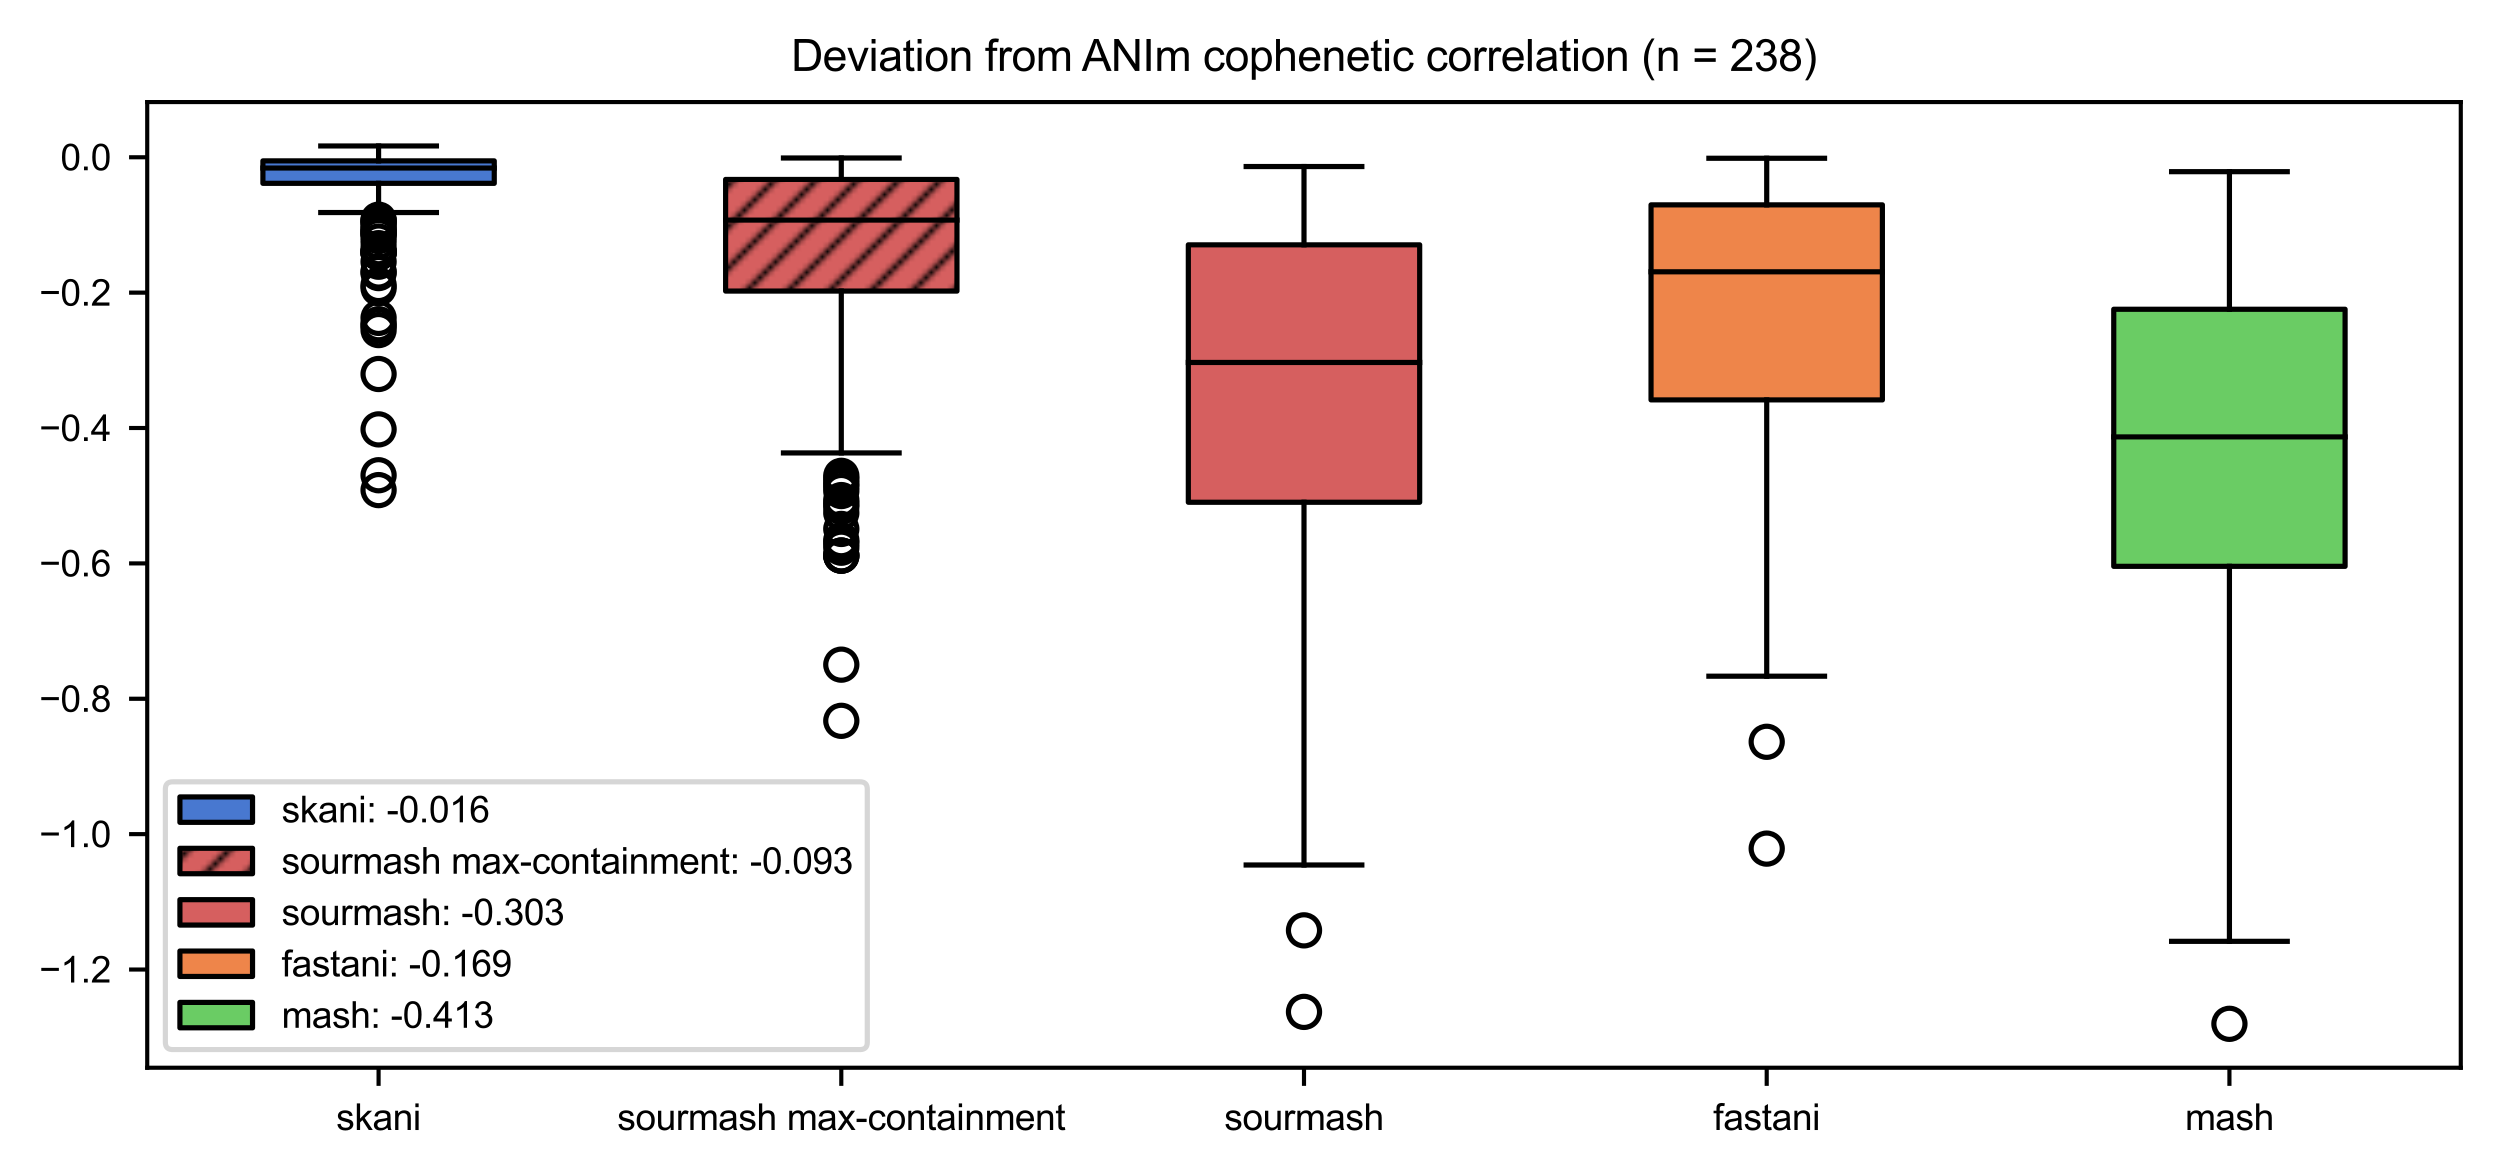 <?xml version="1.0" encoding="utf-8" standalone="no"?>
<!DOCTYPE svg PUBLIC "-//W3C//DTD SVG 1.1//EN"
  "http://www.w3.org/Graphics/SVG/1.1/DTD/svg11.dtd">
<svg xmlns:xlink="http://www.w3.org/1999/xlink" width="481.89pt" height="226.772pt" viewBox="0 0 481.89 226.772" xmlns="http://www.w3.org/2000/svg" version="1.1">
 <defs>
  <style type="text/css">*{stroke-linejoin: round; stroke-linecap: butt}</style>
 </defs>
 <g id="figure_1">
  <g id="patch_1">
   <path d="M 0 226.772 
L 481.89 226.772 
L 481.89 0 
L 0 0 
L 0 226.772 
z
" style="fill: none"/>
  </g>
  <g id="axes_1">
   <g id="patch_2">
    <path d="M 28.378 205.81 
L 474.33 205.81 
L 474.33 19.675 
L 28.378 19.675 
L 28.378 205.81 
z
" style="fill: none"/>
   </g>
   <g id="matplotlib.axis_1">
    <g id="xtick_1">
     <g id="line2d_1">
      <defs>
       <path id="m19709f0f4d" d="M 0 0 
L 0 3.5 
" style="stroke: #000000; stroke-width: 0.8"/>
      </defs>
      <g>
       <use xlink:href="#m19709f0f4d" x="72.974" y="205.81" style="stroke: #000000; stroke-width: 0.8"/>
      </g>
     </g>
     <g id="text_1">
      <!-- skani -->
      <g transform="translate(64.803 217.82) scale(0.07 -0.07)">
       <defs>
        <path id="ArialMT-73" d="M 197 991 
L 753 1078 
Q 800 744 1014 566 
Q 1228 388 1613 388 
Q 2000 388 2187 545 
Q 2375 703 2375 916 
Q 2375 1106 2209 1216 
Q 2094 1291 1634 1406 
Q 1016 1563 777 1677 
Q 538 1791 414 1992 
Q 291 2194 291 2438 
Q 291 2659 392 2848 
Q 494 3038 669 3163 
Q 800 3259 1026 3326 
Q 1253 3394 1513 3394 
Q 1903 3394 2198 3281 
Q 2494 3169 2634 2976 
Q 2775 2784 2828 2463 
L 2278 2388 
Q 2241 2644 2061 2787 
Q 1881 2931 1553 2931 
Q 1166 2931 1000 2803 
Q 834 2675 834 2503 
Q 834 2394 903 2306 
Q 972 2216 1119 2156 
Q 1203 2125 1616 2013 
Q 2213 1853 2448 1751 
Q 2684 1650 2818 1456 
Q 2953 1263 2953 975 
Q 2953 694 2789 445 
Q 2625 197 2315 61 
Q 2006 -75 1616 -75 
Q 969 -75 630 194 
Q 291 463 197 991 
z
" transform="scale(0.016)"/>
        <path id="ArialMT-6b" d="M 425 0 
L 425 4581 
L 988 4581 
L 988 1969 
L 2319 3319 
L 3047 3319 
L 1778 2088 
L 3175 0 
L 2481 0 
L 1384 1697 
L 988 1316 
L 988 0 
L 425 0 
z
" transform="scale(0.016)"/>
        <path id="ArialMT-61" d="M 2588 409 
Q 2275 144 1986 34 
Q 1697 -75 1366 -75 
Q 819 -75 525 192 
Q 231 459 231 875 
Q 231 1119 342 1320 
Q 453 1522 633 1644 
Q 813 1766 1038 1828 
Q 1203 1872 1538 1913 
Q 2219 1994 2541 2106 
Q 2544 2222 2544 2253 
Q 2544 2597 2384 2738 
Q 2169 2928 1744 2928 
Q 1347 2928 1158 2789 
Q 969 2650 878 2297 
L 328 2372 
Q 403 2725 575 2942 
Q 747 3159 1072 3276 
Q 1397 3394 1825 3394 
Q 2250 3394 2515 3294 
Q 2781 3194 2906 3042 
Q 3031 2891 3081 2659 
Q 3109 2516 3109 2141 
L 3109 1391 
Q 3109 606 3145 398 
Q 3181 191 3288 0 
L 2700 0 
Q 2613 175 2588 409 
z
M 2541 1666 
Q 2234 1541 1622 1453 
Q 1275 1403 1131 1340 
Q 988 1278 909 1158 
Q 831 1038 831 891 
Q 831 666 1001 516 
Q 1172 366 1500 366 
Q 1825 366 2078 508 
Q 2331 650 2450 897 
Q 2541 1088 2541 1459 
L 2541 1666 
z
" transform="scale(0.016)"/>
        <path id="ArialMT-6e" d="M 422 0 
L 422 3319 
L 928 3319 
L 928 2847 
Q 1294 3394 1984 3394 
Q 2284 3394 2536 3286 
Q 2788 3178 2913 3003 
Q 3038 2828 3088 2588 
Q 3119 2431 3119 2041 
L 3119 0 
L 2556 0 
L 2556 2019 
Q 2556 2363 2490 2533 
Q 2425 2703 2258 2804 
Q 2091 2906 1866 2906 
Q 1506 2906 1245 2678 
Q 984 2450 984 1813 
L 984 0 
L 422 0 
z
" transform="scale(0.016)"/>
        <path id="ArialMT-69" d="M 425 3934 
L 425 4581 
L 988 4581 
L 988 3934 
L 425 3934 
z
M 425 0 
L 425 3319 
L 988 3319 
L 988 0 
L 425 0 
z
" transform="scale(0.016)"/>
       </defs>
       <use xlink:href="#ArialMT-73"/>
       <use xlink:href="#ArialMT-6b" x="50"/>
       <use xlink:href="#ArialMT-61" x="100"/>
       <use xlink:href="#ArialMT-6e" x="155.615"/>
       <use xlink:href="#ArialMT-69" x="211.23"/>
      </g>
     </g>
    </g>
    <g id="xtick_2">
     <g id="line2d_2">
      <g>
       <use xlink:href="#m19709f0f4d" x="162.164" y="205.81" style="stroke: #000000; stroke-width: 0.8"/>
      </g>
     </g>
     <g id="text_2">
      <!-- sourmash max-containment -->
      <g transform="translate(118.983 217.82) scale(0.07 -0.07)">
       <defs>
        <path id="ArialMT-6f" d="M 213 1659 
Q 213 2581 725 3025 
Q 1153 3394 1769 3394 
Q 2453 3394 2887 2945 
Q 3322 2497 3322 1706 
Q 3322 1066 3130 698 
Q 2938 331 2570 128 
Q 2203 -75 1769 -75 
Q 1072 -75 642 372 
Q 213 819 213 1659 
z
M 791 1659 
Q 791 1022 1069 705 
Q 1347 388 1769 388 
Q 2188 388 2466 706 
Q 2744 1025 2744 1678 
Q 2744 2294 2464 2611 
Q 2184 2928 1769 2928 
Q 1347 2928 1069 2612 
Q 791 2297 791 1659 
z
" transform="scale(0.016)"/>
        <path id="ArialMT-75" d="M 2597 0 
L 2597 488 
Q 2209 -75 1544 -75 
Q 1250 -75 995 37 
Q 741 150 617 320 
Q 494 491 444 738 
Q 409 903 409 1263 
L 409 3319 
L 972 3319 
L 972 1478 
Q 972 1038 1006 884 
Q 1059 663 1231 536 
Q 1403 409 1656 409 
Q 1909 409 2131 539 
Q 2353 669 2445 892 
Q 2538 1116 2538 1541 
L 2538 3319 
L 3100 3319 
L 3100 0 
L 2597 0 
z
" transform="scale(0.016)"/>
        <path id="ArialMT-72" d="M 416 0 
L 416 3319 
L 922 3319 
L 922 2816 
Q 1116 3169 1280 3281 
Q 1444 3394 1641 3394 
Q 1925 3394 2219 3213 
L 2025 2691 
Q 1819 2813 1613 2813 
Q 1428 2813 1281 2702 
Q 1134 2591 1072 2394 
Q 978 2094 978 1738 
L 978 0 
L 416 0 
z
" transform="scale(0.016)"/>
        <path id="ArialMT-6d" d="M 422 0 
L 422 3319 
L 925 3319 
L 925 2853 
Q 1081 3097 1340 3245 
Q 1600 3394 1931 3394 
Q 2300 3394 2536 3241 
Q 2772 3088 2869 2813 
Q 3263 3394 3894 3394 
Q 4388 3394 4653 3120 
Q 4919 2847 4919 2278 
L 4919 0 
L 4359 0 
L 4359 2091 
Q 4359 2428 4304 2576 
Q 4250 2725 4106 2815 
Q 3963 2906 3769 2906 
Q 3419 2906 3187 2673 
Q 2956 2441 2956 1928 
L 2956 0 
L 2394 0 
L 2394 2156 
Q 2394 2531 2256 2718 
Q 2119 2906 1806 2906 
Q 1569 2906 1367 2781 
Q 1166 2656 1075 2415 
Q 984 2175 984 1722 
L 984 0 
L 422 0 
z
" transform="scale(0.016)"/>
        <path id="ArialMT-68" d="M 422 0 
L 422 4581 
L 984 4581 
L 984 2938 
Q 1378 3394 1978 3394 
Q 2347 3394 2619 3248 
Q 2891 3103 3008 2847 
Q 3125 2591 3125 2103 
L 3125 0 
L 2563 0 
L 2563 2103 
Q 2563 2525 2380 2717 
Q 2197 2909 1863 2909 
Q 1613 2909 1392 2779 
Q 1172 2650 1078 2428 
Q 984 2206 984 1816 
L 984 0 
L 422 0 
z
" transform="scale(0.016)"/>
        <path id="ArialMT-20" transform="scale(0.016)"/>
        <path id="ArialMT-78" d="M 47 0 
L 1259 1725 
L 138 3319 
L 841 3319 
L 1350 2541 
Q 1494 2319 1581 2169 
Q 1719 2375 1834 2534 
L 2394 3319 
L 3066 3319 
L 1919 1756 
L 3153 0 
L 2463 0 
L 1781 1031 
L 1600 1309 
L 728 0 
L 47 0 
z
" transform="scale(0.016)"/>
        <path id="ArialMT-2d" d="M 203 1375 
L 203 1941 
L 1931 1941 
L 1931 1375 
L 203 1375 
z
" transform="scale(0.016)"/>
        <path id="ArialMT-63" d="M 2588 1216 
L 3141 1144 
Q 3050 572 2676 248 
Q 2303 -75 1759 -75 
Q 1078 -75 664 370 
Q 250 816 250 1647 
Q 250 2184 428 2587 
Q 606 2991 970 3192 
Q 1334 3394 1763 3394 
Q 2303 3394 2647 3120 
Q 2991 2847 3088 2344 
L 2541 2259 
Q 2463 2594 2264 2762 
Q 2066 2931 1784 2931 
Q 1359 2931 1093 2626 
Q 828 2322 828 1663 
Q 828 994 1084 691 
Q 1341 388 1753 388 
Q 2084 388 2306 591 
Q 2528 794 2588 1216 
z
" transform="scale(0.016)"/>
        <path id="ArialMT-74" d="M 1650 503 
L 1731 6 
Q 1494 -44 1306 -44 
Q 1000 -44 831 53 
Q 663 150 594 308 
Q 525 466 525 972 
L 525 2881 
L 113 2881 
L 113 3319 
L 525 3319 
L 525 4141 
L 1084 4478 
L 1084 3319 
L 1650 3319 
L 1650 2881 
L 1084 2881 
L 1084 941 
Q 1084 700 1114 631 
Q 1144 563 1211 522 
Q 1278 481 1403 481 
Q 1497 481 1650 503 
z
" transform="scale(0.016)"/>
        <path id="ArialMT-65" d="M 2694 1069 
L 3275 997 
Q 3138 488 2766 206 
Q 2394 -75 1816 -75 
Q 1088 -75 661 373 
Q 234 822 234 1631 
Q 234 2469 665 2931 
Q 1097 3394 1784 3394 
Q 2450 3394 2872 2941 
Q 3294 2488 3294 1666 
Q 3294 1616 3291 1516 
L 816 1516 
Q 847 969 1125 678 
Q 1403 388 1819 388 
Q 2128 388 2347 550 
Q 2566 713 2694 1069 
z
M 847 1978 
L 2700 1978 
Q 2663 2397 2488 2606 
Q 2219 2931 1791 2931 
Q 1403 2931 1139 2672 
Q 875 2413 847 1978 
z
" transform="scale(0.016)"/>
       </defs>
       <use xlink:href="#ArialMT-73"/>
       <use xlink:href="#ArialMT-6f" x="50"/>
       <use xlink:href="#ArialMT-75" x="105.615"/>
       <use xlink:href="#ArialMT-72" x="161.23"/>
       <use xlink:href="#ArialMT-6d" x="194.531"/>
       <use xlink:href="#ArialMT-61" x="277.832"/>
       <use xlink:href="#ArialMT-73" x="333.447"/>
       <use xlink:href="#ArialMT-68" x="383.447"/>
       <use xlink:href="#ArialMT-20" x="439.062"/>
       <use xlink:href="#ArialMT-6d" x="466.846"/>
       <use xlink:href="#ArialMT-61" x="550.146"/>
       <use xlink:href="#ArialMT-78" x="605.762"/>
       <use xlink:href="#ArialMT-2d" x="655.762"/>
       <use xlink:href="#ArialMT-63" x="689.062"/>
       <use xlink:href="#ArialMT-6f" x="739.062"/>
       <use xlink:href="#ArialMT-6e" x="794.678"/>
       <use xlink:href="#ArialMT-74" x="850.293"/>
       <use xlink:href="#ArialMT-61" x="878.076"/>
       <use xlink:href="#ArialMT-69" x="933.691"/>
       <use xlink:href="#ArialMT-6e" x="955.908"/>
       <use xlink:href="#ArialMT-6d" x="1011.523"/>
       <use xlink:href="#ArialMT-65" x="1094.824"/>
       <use xlink:href="#ArialMT-6e" x="1150.439"/>
       <use xlink:href="#ArialMT-74" x="1206.055"/>
      </g>
     </g>
    </g>
    <g id="xtick_3">
     <g id="line2d_3">
      <g>
       <use xlink:href="#m19709f0f4d" x="251.354" y="205.81" style="stroke: #000000; stroke-width: 0.8"/>
      </g>
     </g>
     <g id="text_3">
      <!-- sourmash -->
      <g transform="translate(235.988 217.82) scale(0.07 -0.07)">
       <use xlink:href="#ArialMT-73"/>
       <use xlink:href="#ArialMT-6f" x="50"/>
       <use xlink:href="#ArialMT-75" x="105.615"/>
       <use xlink:href="#ArialMT-72" x="161.23"/>
       <use xlink:href="#ArialMT-6d" x="194.531"/>
       <use xlink:href="#ArialMT-61" x="277.832"/>
       <use xlink:href="#ArialMT-73" x="333.447"/>
       <use xlink:href="#ArialMT-68" x="383.447"/>
      </g>
     </g>
    </g>
    <g id="xtick_4">
     <g id="line2d_4">
      <g>
       <use xlink:href="#m19709f0f4d" x="340.544" y="205.81" style="stroke: #000000; stroke-width: 0.8"/>
      </g>
     </g>
     <g id="text_4">
      <!-- fastani -->
      <g transform="translate(330.233 217.82) scale(0.07 -0.07)">
       <defs>
        <path id="ArialMT-66" d="M 556 0 
L 556 2881 
L 59 2881 
L 59 3319 
L 556 3319 
L 556 3672 
Q 556 4006 616 4169 
Q 697 4388 901 4523 
Q 1106 4659 1475 4659 
Q 1713 4659 2000 4603 
L 1916 4113 
Q 1741 4144 1584 4144 
Q 1328 4144 1222 4034 
Q 1116 3925 1116 3625 
L 1116 3319 
L 1763 3319 
L 1763 2881 
L 1116 2881 
L 1116 0 
L 556 0 
z
" transform="scale(0.016)"/>
       </defs>
       <use xlink:href="#ArialMT-66"/>
       <use xlink:href="#ArialMT-61" x="27.783"/>
       <use xlink:href="#ArialMT-73" x="83.398"/>
       <use xlink:href="#ArialMT-74" x="133.398"/>
       <use xlink:href="#ArialMT-61" x="161.182"/>
       <use xlink:href="#ArialMT-6e" x="216.797"/>
       <use xlink:href="#ArialMT-69" x="272.412"/>
      </g>
     </g>
    </g>
    <g id="xtick_5">
     <g id="line2d_5">
      <g>
       <use xlink:href="#m19709f0f4d" x="429.735" y="205.81" style="stroke: #000000; stroke-width: 0.8"/>
      </g>
     </g>
     <g id="text_5">
      <!-- mash -->
      <g transform="translate(421.177 217.82) scale(0.07 -0.07)">
       <use xlink:href="#ArialMT-6d"/>
       <use xlink:href="#ArialMT-61" x="83.301"/>
       <use xlink:href="#ArialMT-73" x="138.916"/>
       <use xlink:href="#ArialMT-68" x="188.916"/>
      </g>
     </g>
    </g>
   </g>
   <g id="matplotlib.axis_2">
    <g id="ytick_1">
     <g id="line2d_6">
      <defs>
       <path id="m951482f6c0" d="M 0 0 
L -3.5 0 
" style="stroke: #000000; stroke-width: 0.8"/>
      </defs>
      <g>
       <use xlink:href="#m951482f6c0" x="28.378" y="186.88" style="stroke: #000000; stroke-width: 0.8"/>
      </g>
     </g>
     <g id="text_6">
      <!-- −1.2 -->
      <g transform="translate(7.56 189.385) scale(0.07 -0.07)">
       <defs>
        <path id="ArialMT-2212" d="M 3381 1997 
L 356 1997 
L 356 2522 
L 3381 2522 
L 3381 1997 
z
" transform="scale(0.016)"/>
        <path id="ArialMT-31" d="M 2384 0 
L 1822 0 
L 1822 3584 
Q 1619 3391 1289 3197 
Q 959 3003 697 2906 
L 697 3450 
Q 1169 3672 1522 3987 
Q 1875 4303 2022 4600 
L 2384 4600 
L 2384 0 
z
" transform="scale(0.016)"/>
        <path id="ArialMT-2e" d="M 581 0 
L 581 641 
L 1222 641 
L 1222 0 
L 581 0 
z
" transform="scale(0.016)"/>
        <path id="ArialMT-32" d="M 3222 541 
L 3222 0 
L 194 0 
Q 188 203 259 391 
Q 375 700 629 1000 
Q 884 1300 1366 1694 
Q 2113 2306 2375 2664 
Q 2638 3022 2638 3341 
Q 2638 3675 2398 3904 
Q 2159 4134 1775 4134 
Q 1369 4134 1125 3890 
Q 881 3647 878 3216 
L 300 3275 
Q 359 3922 746 4261 
Q 1134 4600 1788 4600 
Q 2447 4600 2831 4234 
Q 3216 3869 3216 3328 
Q 3216 3053 3103 2787 
Q 2991 2522 2730 2228 
Q 2469 1934 1863 1422 
Q 1356 997 1212 845 
Q 1069 694 975 541 
L 3222 541 
z
" transform="scale(0.016)"/>
       </defs>
       <use xlink:href="#ArialMT-2212"/>
       <use xlink:href="#ArialMT-31" x="58.398"/>
       <use xlink:href="#ArialMT-2e" x="114.014"/>
       <use xlink:href="#ArialMT-32" x="141.797"/>
      </g>
     </g>
    </g>
    <g id="ytick_2">
     <g id="line2d_7">
      <g>
       <use xlink:href="#m951482f6c0" x="28.378" y="160.785" style="stroke: #000000; stroke-width: 0.8"/>
      </g>
     </g>
     <g id="text_7">
      <!-- −1.0 -->
      <g transform="translate(7.56 163.29) scale(0.07 -0.07)">
       <defs>
        <path id="ArialMT-30" d="M 266 2259 
Q 266 3072 433 3567 
Q 600 4063 929 4331 
Q 1259 4600 1759 4600 
Q 2128 4600 2406 4451 
Q 2684 4303 2865 4023 
Q 3047 3744 3150 3342 
Q 3253 2941 3253 2259 
Q 3253 1453 3087 958 
Q 2922 463 2592 192 
Q 2263 -78 1759 -78 
Q 1097 -78 719 397 
Q 266 969 266 2259 
z
M 844 2259 
Q 844 1131 1108 757 
Q 1372 384 1759 384 
Q 2147 384 2411 759 
Q 2675 1134 2675 2259 
Q 2675 3391 2411 3762 
Q 2147 4134 1753 4134 
Q 1366 4134 1134 3806 
Q 844 3388 844 2259 
z
" transform="scale(0.016)"/>
       </defs>
       <use xlink:href="#ArialMT-2212"/>
       <use xlink:href="#ArialMT-31" x="58.398"/>
       <use xlink:href="#ArialMT-2e" x="114.014"/>
       <use xlink:href="#ArialMT-30" x="141.797"/>
      </g>
     </g>
    </g>
    <g id="ytick_3">
     <g id="line2d_8">
      <g>
       <use xlink:href="#m951482f6c0" x="28.378" y="134.691" style="stroke: #000000; stroke-width: 0.8"/>
      </g>
     </g>
     <g id="text_8">
      <!-- −0.8 -->
      <g transform="translate(7.56 137.196) scale(0.07 -0.07)">
       <defs>
        <path id="ArialMT-38" d="M 1131 2484 
Q 781 2613 612 2850 
Q 444 3088 444 3419 
Q 444 3919 803 4259 
Q 1163 4600 1759 4600 
Q 2359 4600 2725 4251 
Q 3091 3903 3091 3403 
Q 3091 3084 2923 2848 
Q 2756 2613 2416 2484 
Q 2838 2347 3058 2040 
Q 3278 1734 3278 1309 
Q 3278 722 2862 322 
Q 2447 -78 1769 -78 
Q 1091 -78 675 323 
Q 259 725 259 1325 
Q 259 1772 486 2073 
Q 713 2375 1131 2484 
z
M 1019 3438 
Q 1019 3113 1228 2906 
Q 1438 2700 1772 2700 
Q 2097 2700 2305 2904 
Q 2513 3109 2513 3406 
Q 2513 3716 2298 3927 
Q 2084 4138 1766 4138 
Q 1444 4138 1231 3931 
Q 1019 3725 1019 3438 
z
M 838 1322 
Q 838 1081 952 856 
Q 1066 631 1291 507 
Q 1516 384 1775 384 
Q 2178 384 2440 643 
Q 2703 903 2703 1303 
Q 2703 1709 2433 1975 
Q 2163 2241 1756 2241 
Q 1359 2241 1098 1978 
Q 838 1716 838 1322 
z
" transform="scale(0.016)"/>
       </defs>
       <use xlink:href="#ArialMT-2212"/>
       <use xlink:href="#ArialMT-30" x="58.398"/>
       <use xlink:href="#ArialMT-2e" x="114.014"/>
       <use xlink:href="#ArialMT-38" x="141.797"/>
      </g>
     </g>
    </g>
    <g id="ytick_4">
     <g id="line2d_9">
      <g>
       <use xlink:href="#m951482f6c0" x="28.378" y="108.597" style="stroke: #000000; stroke-width: 0.8"/>
      </g>
     </g>
     <g id="text_9">
      <!-- −0.6 -->
      <g transform="translate(7.56 111.102) scale(0.07 -0.07)">
       <defs>
        <path id="ArialMT-36" d="M 3184 3459 
L 2625 3416 
Q 2550 3747 2413 3897 
Q 2184 4138 1850 4138 
Q 1581 4138 1378 3988 
Q 1113 3794 959 3422 
Q 806 3050 800 2363 
Q 1003 2672 1297 2822 
Q 1591 2972 1913 2972 
Q 2475 2972 2870 2558 
Q 3266 2144 3266 1488 
Q 3266 1056 3080 686 
Q 2894 316 2569 119 
Q 2244 -78 1831 -78 
Q 1128 -78 684 439 
Q 241 956 241 2144 
Q 241 3472 731 4075 
Q 1159 4600 1884 4600 
Q 2425 4600 2770 4297 
Q 3116 3994 3184 3459 
z
M 888 1484 
Q 888 1194 1011 928 
Q 1134 663 1356 523 
Q 1578 384 1822 384 
Q 2178 384 2434 671 
Q 2691 959 2691 1453 
Q 2691 1928 2437 2201 
Q 2184 2475 1800 2475 
Q 1419 2475 1153 2201 
Q 888 1928 888 1484 
z
" transform="scale(0.016)"/>
       </defs>
       <use xlink:href="#ArialMT-2212"/>
       <use xlink:href="#ArialMT-30" x="58.398"/>
       <use xlink:href="#ArialMT-2e" x="114.014"/>
       <use xlink:href="#ArialMT-36" x="141.797"/>
      </g>
     </g>
    </g>
    <g id="ytick_5">
     <g id="line2d_10">
      <g>
       <use xlink:href="#m951482f6c0" x="28.378" y="82.502" style="stroke: #000000; stroke-width: 0.8"/>
      </g>
     </g>
     <g id="text_10">
      <!-- −0.4 -->
      <g transform="translate(7.56 85.008) scale(0.07 -0.07)">
       <defs>
        <path id="ArialMT-34" d="M 2069 0 
L 2069 1097 
L 81 1097 
L 81 1613 
L 2172 4581 
L 2631 4581 
L 2631 1613 
L 3250 1613 
L 3250 1097 
L 2631 1097 
L 2631 0 
L 2069 0 
z
M 2069 1613 
L 2069 3678 
L 634 1613 
L 2069 1613 
z
" transform="scale(0.016)"/>
       </defs>
       <use xlink:href="#ArialMT-2212"/>
       <use xlink:href="#ArialMT-30" x="58.398"/>
       <use xlink:href="#ArialMT-2e" x="114.014"/>
       <use xlink:href="#ArialMT-34" x="141.797"/>
      </g>
     </g>
    </g>
    <g id="ytick_6">
     <g id="line2d_11">
      <g>
       <use xlink:href="#m951482f6c0" x="28.378" y="56.408" style="stroke: #000000; stroke-width: 0.8"/>
      </g>
     </g>
     <g id="text_11">
      <!-- −0.2 -->
      <g transform="translate(7.56 58.913) scale(0.07 -0.07)">
       <use xlink:href="#ArialMT-2212"/>
       <use xlink:href="#ArialMT-30" x="58.398"/>
       <use xlink:href="#ArialMT-2e" x="114.014"/>
       <use xlink:href="#ArialMT-32" x="141.797"/>
      </g>
     </g>
    </g>
    <g id="ytick_7">
     <g id="line2d_12">
      <g>
       <use xlink:href="#m951482f6c0" x="28.378" y="30.314" style="stroke: #000000; stroke-width: 0.8"/>
      </g>
     </g>
     <g id="text_12">
      <!-- 0.0 -->
      <g transform="translate(11.648 32.819) scale(0.07 -0.07)">
       <use xlink:href="#ArialMT-30"/>
       <use xlink:href="#ArialMT-2e" x="55.615"/>
       <use xlink:href="#ArialMT-30" x="83.398"/>
      </g>
     </g>
    </g>
   </g>
   <g id="patch_3">
    <path d="M 50.676 35.338 
L 95.271 35.338 
L 95.271 31.012 
L 50.676 31.012 
L 50.676 35.338 
z
" clip-path="url(#p6aefafd88d)" style="fill: #4878d0; stroke: #000000; stroke-linejoin: miter"/>
   </g>
   <g id="line2d_13">
    <path d="M 72.974 35.338 
L 72.974 40.962 
" clip-path="url(#p6aefafd88d)" style="fill: none; stroke: #000000; stroke-linecap: square"/>
   </g>
   <g id="line2d_14">
    <path d="M 72.974 31.012 
L 72.974 28.136 
" clip-path="url(#p6aefafd88d)" style="fill: none; stroke: #000000; stroke-linecap: square"/>
   </g>
   <g id="line2d_15">
    <path d="M 61.825 40.962 
L 84.122 40.962 
" clip-path="url(#p6aefafd88d)" style="fill: none; stroke: #000000; stroke-linecap: square"/>
   </g>
   <g id="line2d_16">
    <path d="M 61.825 28.136 
L 84.122 28.136 
" clip-path="url(#p6aefafd88d)" style="fill: none; stroke: #000000; stroke-linecap: square"/>
   </g>
   <g id="line2d_17">
    <defs>
     <path id="m2cd6946c9d" d="M 0 3 
C 0.796 3 1.559 2.684 2.121 2.121 
C 2.684 1.559 3 0.796 3 0 
C 3 -0.796 2.684 -1.559 2.121 -2.121 
C 1.559 -2.684 0.796 -3 0 -3 
C -0.796 -3 -1.559 -2.684 -2.121 -2.121 
C -2.684 -1.559 -3 -0.796 -3 0 
C -3 0.796 -2.684 1.559 -2.121 2.121 
C -1.559 2.684 -0.796 3 0 3 
z
" style="stroke: #000000"/>
    </defs>
    <g clip-path="url(#p6aefafd88d)">
     <use xlink:href="#m2cd6946c9d" x="72.974" y="42.344" style="fill-opacity: 0; stroke: #000000"/>
     <use xlink:href="#m2cd6946c9d" x="72.974" y="45.519" style="fill-opacity: 0; stroke: #000000"/>
     <use xlink:href="#m2cd6946c9d" x="72.974" y="48.623" style="fill-opacity: 0; stroke: #000000"/>
     <use xlink:href="#m2cd6946c9d" x="72.974" y="94.471" style="fill-opacity: 0; stroke: #000000"/>
     <use xlink:href="#m2cd6946c9d" x="72.974" y="44.943" style="fill-opacity: 0; stroke: #000000"/>
     <use xlink:href="#m2cd6946c9d" x="72.974" y="62.723" style="fill-opacity: 0; stroke: #000000"/>
     <use xlink:href="#m2cd6946c9d" x="72.974" y="72.091" style="fill-opacity: 0; stroke: #000000"/>
     <use xlink:href="#m2cd6946c9d" x="72.974" y="42.598" style="fill-opacity: 0; stroke: #000000"/>
     <use xlink:href="#m2cd6946c9d" x="72.974" y="46.563" style="fill-opacity: 0; stroke: #000000"/>
     <use xlink:href="#m2cd6946c9d" x="72.974" y="62.49" style="fill-opacity: 0; stroke: #000000"/>
     <use xlink:href="#m2cd6946c9d" x="72.974" y="47.837" style="fill-opacity: 0; stroke: #000000"/>
     <use xlink:href="#m2cd6946c9d" x="72.974" y="63.626" style="fill-opacity: 0; stroke: #000000"/>
     <use xlink:href="#m2cd6946c9d" x="72.974" y="52.639" style="fill-opacity: 0; stroke: #000000"/>
     <use xlink:href="#m2cd6946c9d" x="72.974" y="61.274" style="fill-opacity: 0; stroke: #000000"/>
     <use xlink:href="#m2cd6946c9d" x="72.974" y="43.213" style="fill-opacity: 0; stroke: #000000"/>
     <use xlink:href="#m2cd6946c9d" x="72.974" y="48.584" style="fill-opacity: 0; stroke: #000000"/>
     <use xlink:href="#m2cd6946c9d" x="72.974" y="44.275" style="fill-opacity: 0; stroke: #000000"/>
     <use xlink:href="#m2cd6946c9d" x="72.974" y="42.696" style="fill-opacity: 0; stroke: #000000"/>
     <use xlink:href="#m2cd6946c9d" x="72.974" y="91.605" style="fill-opacity: 0; stroke: #000000"/>
     <use xlink:href="#m2cd6946c9d" x="72.974" y="54.936" style="fill-opacity: 0; stroke: #000000"/>
     <use xlink:href="#m2cd6946c9d" x="72.974" y="82.766" style="fill-opacity: 0; stroke: #000000"/>
     <use xlink:href="#m2cd6946c9d" x="72.974" y="55.549" style="fill-opacity: 0; stroke: #000000"/>
     <use xlink:href="#m2cd6946c9d" x="72.974" y="52.33" style="fill-opacity: 0; stroke: #000000"/>
     <use xlink:href="#m2cd6946c9d" x="72.974" y="45.032" style="fill-opacity: 0; stroke: #000000"/>
     <use xlink:href="#m2cd6946c9d" x="72.974" y="48.742" style="fill-opacity: 0; stroke: #000000"/>
     <use xlink:href="#m2cd6946c9d" x="72.974" y="50.451" style="fill-opacity: 0; stroke: #000000"/>
     <use xlink:href="#m2cd6946c9d" x="72.974" y="43.918" style="fill-opacity: 0; stroke: #000000"/>
     <use xlink:href="#m2cd6946c9d" x="72.974" y="44.688" style="fill-opacity: 0; stroke: #000000"/>
     <use xlink:href="#m2cd6946c9d" x="72.974" y="48.67" style="fill-opacity: 0; stroke: #000000"/>
    </g>
   </g>
   <g id="patch_4">
    <path d="M 139.866 56.107 
L 184.461 56.107 
L 184.461 34.588 
L 139.866 34.588 
L 139.866 56.107 
z
" clip-path="url(#p6aefafd88d)" style="fill: url(#h33618e3a6f); stroke: #000000; stroke-linejoin: miter"/>
   </g>
   <g id="line2d_18">
    <path d="M 162.164 56.107 
L 162.164 87.303 
" clip-path="url(#p6aefafd88d)" style="fill: none; stroke: #000000; stroke-linecap: square"/>
   </g>
   <g id="line2d_19">
    <path d="M 162.164 34.588 
L 162.164 30.459 
" clip-path="url(#p6aefafd88d)" style="fill: none; stroke: #000000; stroke-linecap: square"/>
   </g>
   <g id="line2d_20">
    <path d="M 151.015 87.303 
L 173.313 87.303 
" clip-path="url(#p6aefafd88d)" style="fill: none; stroke: #000000; stroke-linecap: square"/>
   </g>
   <g id="line2d_21">
    <path d="M 151.015 30.459 
L 173.313 30.459 
" clip-path="url(#p6aefafd88d)" style="fill: none; stroke: #000000; stroke-linecap: square"/>
   </g>
   <g id="line2d_22">
    <g clip-path="url(#p6aefafd88d)">
     <use xlink:href="#m2cd6946c9d" x="162.164" y="128.117" style="fill-opacity: 0; stroke: #000000"/>
     <use xlink:href="#m2cd6946c9d" x="162.164" y="97.702" style="fill-opacity: 0; stroke: #000000"/>
     <use xlink:href="#m2cd6946c9d" x="162.164" y="107.106" style="fill-opacity: 0; stroke: #000000"/>
     <use xlink:href="#m2cd6946c9d" x="162.164" y="107.078" style="fill-opacity: 0; stroke: #000000"/>
     <use xlink:href="#m2cd6946c9d" x="162.164" y="98.88" style="fill-opacity: 0; stroke: #000000"/>
     <use xlink:href="#m2cd6946c9d" x="162.164" y="105.576" style="fill-opacity: 0; stroke: #000000"/>
     <use xlink:href="#m2cd6946c9d" x="162.164" y="92.403" style="fill-opacity: 0; stroke: #000000"/>
     <use xlink:href="#m2cd6946c9d" x="162.164" y="96.394" style="fill-opacity: 0; stroke: #000000"/>
     <use xlink:href="#m2cd6946c9d" x="162.164" y="94.652" style="fill-opacity: 0; stroke: #000000"/>
     <use xlink:href="#m2cd6946c9d" x="162.164" y="107.112" style="fill-opacity: 0; stroke: #000000"/>
     <use xlink:href="#m2cd6946c9d" x="162.164" y="138.946" style="fill-opacity: 0; stroke: #000000"/>
     <use xlink:href="#m2cd6946c9d" x="162.164" y="101.958" style="fill-opacity: 0; stroke: #000000"/>
     <use xlink:href="#m2cd6946c9d" x="162.164" y="93.177" style="fill-opacity: 0; stroke: #000000"/>
     <use xlink:href="#m2cd6946c9d" x="162.164" y="91.719" style="fill-opacity: 0; stroke: #000000"/>
     <use xlink:href="#m2cd6946c9d" x="162.164" y="93.772" style="fill-opacity: 0; stroke: #000000"/>
     <use xlink:href="#m2cd6946c9d" x="162.164" y="97.084" style="fill-opacity: 0; stroke: #000000"/>
     <use xlink:href="#m2cd6946c9d" x="162.164" y="104.711" style="fill-opacity: 0; stroke: #000000"/>
     <use xlink:href="#m2cd6946c9d" x="162.164" y="104.121" style="fill-opacity: 0; stroke: #000000"/>
    </g>
   </g>
   <g id="patch_5">
    <path d="M 229.057 96.811 
L 273.652 96.811 
L 273.652 47.193 
L 229.057 47.193 
L 229.057 96.811 
z
" clip-path="url(#p6aefafd88d)" style="fill: #d65f5f; stroke: #000000; stroke-linejoin: miter"/>
   </g>
   <g id="line2d_23">
    <path d="M 251.354 96.811 
L 251.354 166.73 
" clip-path="url(#p6aefafd88d)" style="fill: none; stroke: #000000; stroke-linecap: square"/>
   </g>
   <g id="line2d_24">
    <path d="M 251.354 47.193 
L 251.354 32.102 
" clip-path="url(#p6aefafd88d)" style="fill: none; stroke: #000000; stroke-linecap: square"/>
   </g>
   <g id="line2d_25">
    <path d="M 240.205 166.73 
L 262.503 166.73 
" clip-path="url(#p6aefafd88d)" style="fill: none; stroke: #000000; stroke-linecap: square"/>
   </g>
   <g id="line2d_26">
    <path d="M 240.205 32.102 
L 262.503 32.102 
" clip-path="url(#p6aefafd88d)" style="fill: none; stroke: #000000; stroke-linecap: square"/>
   </g>
   <g id="line2d_27">
    <g clip-path="url(#p6aefafd88d)">
     <use xlink:href="#m2cd6946c9d" x="251.354" y="195.049" style="fill-opacity: 0; stroke: #000000"/>
     <use xlink:href="#m2cd6946c9d" x="251.354" y="179.332" style="fill-opacity: 0; stroke: #000000"/>
    </g>
   </g>
   <g id="patch_6">
    <path d="M 318.247 77.082 
L 362.842 77.082 
L 362.842 39.49 
L 318.247 39.49 
L 318.247 77.082 
z
" clip-path="url(#p6aefafd88d)" style="fill: #ee854a; stroke: #000000; stroke-linejoin: miter"/>
   </g>
   <g id="line2d_28">
    <path d="M 340.544 77.082 
L 340.544 130.338 
" clip-path="url(#p6aefafd88d)" style="fill: none; stroke: #000000; stroke-linecap: square"/>
   </g>
   <g id="line2d_29">
    <path d="M 340.544 39.49 
L 340.544 30.512 
" clip-path="url(#p6aefafd88d)" style="fill: none; stroke: #000000; stroke-linecap: square"/>
   </g>
   <g id="line2d_30">
    <path d="M 329.396 130.338 
L 351.693 130.338 
" clip-path="url(#p6aefafd88d)" style="fill: none; stroke: #000000; stroke-linecap: square"/>
   </g>
   <g id="line2d_31">
    <path d="M 329.396 30.512 
L 351.693 30.512 
" clip-path="url(#p6aefafd88d)" style="fill: none; stroke: #000000; stroke-linecap: square"/>
   </g>
   <g id="line2d_32">
    <g clip-path="url(#p6aefafd88d)">
     <use xlink:href="#m2cd6946c9d" x="340.544" y="142.987" style="fill-opacity: 0; stroke: #000000"/>
     <use xlink:href="#m2cd6946c9d" x="340.544" y="163.577" style="fill-opacity: 0; stroke: #000000"/>
    </g>
   </g>
   <g id="patch_7">
    <path d="M 407.437 109.166 
L 452.032 109.166 
L 452.032 59.612 
L 407.437 59.612 
L 407.437 109.166 
z
" clip-path="url(#p6aefafd88d)" style="fill: #6acc64; stroke: #000000; stroke-linejoin: miter"/>
   </g>
   <g id="line2d_33">
    <path d="M 429.735 109.166 
L 429.735 181.451 
" clip-path="url(#p6aefafd88d)" style="fill: none; stroke: #000000; stroke-linecap: square"/>
   </g>
   <g id="line2d_34">
    <path d="M 429.735 59.612 
L 429.735 33.085 
" clip-path="url(#p6aefafd88d)" style="fill: none; stroke: #000000; stroke-linecap: square"/>
   </g>
   <g id="line2d_35">
    <path d="M 418.586 181.451 
L 440.883 181.451 
" clip-path="url(#p6aefafd88d)" style="fill: none; stroke: #000000; stroke-linecap: square"/>
   </g>
   <g id="line2d_36">
    <path d="M 418.586 33.085 
L 440.883 33.085 
" clip-path="url(#p6aefafd88d)" style="fill: none; stroke: #000000; stroke-linecap: square"/>
   </g>
   <g id="line2d_37">
    <g clip-path="url(#p6aefafd88d)">
     <use xlink:href="#m2cd6946c9d" x="429.735" y="197.349" style="fill-opacity: 0; stroke: #000000"/>
    </g>
   </g>
   <g id="line2d_38">
    <path d="M 50.676 32.389 
L 95.271 32.389 
" clip-path="url(#p6aefafd88d)" style="fill: none; stroke: #000000; stroke-linecap: square"/>
   </g>
   <g id="line2d_39">
    <path d="M 139.866 42.426 
L 184.461 42.426 
" clip-path="url(#p6aefafd88d)" style="fill: none; stroke: #000000; stroke-linecap: square"/>
   </g>
   <g id="line2d_40">
    <path d="M 229.057 69.863 
L 273.652 69.863 
" clip-path="url(#p6aefafd88d)" style="fill: none; stroke: #000000; stroke-linecap: square"/>
   </g>
   <g id="line2d_41">
    <path d="M 318.247 52.393 
L 362.842 52.393 
" clip-path="url(#p6aefafd88d)" style="fill: none; stroke: #000000; stroke-linecap: square"/>
   </g>
   <g id="line2d_42">
    <path d="M 407.437 84.215 
L 452.032 84.215 
" clip-path="url(#p6aefafd88d)" style="fill: none; stroke: #000000; stroke-linecap: square"/>
   </g>
   <g id="patch_8">
    <path d="M 28.378 205.81 
L 28.378 19.675 
" style="fill: none; stroke: #000000; stroke-width: 0.8; stroke-linejoin: miter; stroke-linecap: square"/>
   </g>
   <g id="patch_9">
    <path d="M 474.33 205.81 
L 474.33 19.675 
" style="fill: none; stroke: #000000; stroke-width: 0.8; stroke-linejoin: miter; stroke-linecap: square"/>
   </g>
   <g id="patch_10">
    <path d="M 28.378 205.81 
L 474.33 205.81 
" style="fill: none; stroke: #000000; stroke-width: 0.8; stroke-linejoin: miter; stroke-linecap: square"/>
   </g>
   <g id="patch_11">
    <path d="M 28.378 19.675 
L 474.33 19.675 
" style="fill: none; stroke: #000000; stroke-width: 0.8; stroke-linejoin: miter; stroke-linecap: square"/>
   </g>
   <g id="text_13">
    <!-- Deviation from ANIm cophenetic correlation (n = 238) -->
    <g transform="translate(152.495 13.675) scale(0.084 -0.084)">
     <defs>
      <path id="ArialMT-44" d="M 494 0 
L 494 4581 
L 2072 4581 
Q 2606 4581 2888 4516 
Q 3281 4425 3559 4188 
Q 3922 3881 4101 3404 
Q 4281 2928 4281 2316 
Q 4281 1794 4159 1391 
Q 4038 988 3847 723 
Q 3656 459 3429 307 
Q 3203 156 2883 78 
Q 2563 0 2147 0 
L 494 0 
z
M 1100 541 
L 2078 541 
Q 2531 541 2789 625 
Q 3047 709 3200 863 
Q 3416 1078 3536 1442 
Q 3656 1806 3656 2325 
Q 3656 3044 3420 3430 
Q 3184 3816 2847 3947 
Q 2603 4041 2063 4041 
L 1100 4041 
L 1100 541 
z
" transform="scale(0.016)"/>
      <path id="ArialMT-76" d="M 1344 0 
L 81 3319 
L 675 3319 
L 1388 1331 
Q 1503 1009 1600 663 
Q 1675 925 1809 1294 
L 2547 3319 
L 3125 3319 
L 1869 0 
L 1344 0 
z
" transform="scale(0.016)"/>
      <path id="ArialMT-41" d="M -9 0 
L 1750 4581 
L 2403 4581 
L 4278 0 
L 3588 0 
L 3053 1388 
L 1138 1388 
L 634 0 
L -9 0 
z
M 1313 1881 
L 2866 1881 
L 2388 3150 
Q 2169 3728 2063 4100 
Q 1975 3659 1816 3225 
L 1313 1881 
z
" transform="scale(0.016)"/>
      <path id="ArialMT-4e" d="M 488 0 
L 488 4581 
L 1109 4581 
L 3516 984 
L 3516 4581 
L 4097 4581 
L 4097 0 
L 3475 0 
L 1069 3600 
L 1069 0 
L 488 0 
z
" transform="scale(0.016)"/>
      <path id="ArialMT-49" d="M 597 0 
L 597 4581 
L 1203 4581 
L 1203 0 
L 597 0 
z
" transform="scale(0.016)"/>
      <path id="ArialMT-70" d="M 422 -1272 
L 422 3319 
L 934 3319 
L 934 2888 
Q 1116 3141 1344 3267 
Q 1572 3394 1897 3394 
Q 2322 3394 2647 3175 
Q 2972 2956 3137 2557 
Q 3303 2159 3303 1684 
Q 3303 1175 3120 767 
Q 2938 359 2589 142 
Q 2241 -75 1856 -75 
Q 1575 -75 1351 44 
Q 1128 163 984 344 
L 984 -1272 
L 422 -1272 
z
M 931 1641 
Q 931 1000 1190 694 
Q 1450 388 1819 388 
Q 2194 388 2461 705 
Q 2728 1022 2728 1688 
Q 2728 2322 2467 2637 
Q 2206 2953 1844 2953 
Q 1484 2953 1207 2617 
Q 931 2281 931 1641 
z
" transform="scale(0.016)"/>
      <path id="ArialMT-6c" d="M 409 0 
L 409 4581 
L 972 4581 
L 972 0 
L 409 0 
z
" transform="scale(0.016)"/>
      <path id="ArialMT-28" d="M 1497 -1347 
Q 1031 -759 709 28 
Q 388 816 388 1659 
Q 388 2403 628 3084 
Q 909 3875 1497 4659 
L 1900 4659 
Q 1522 4009 1400 3731 
Q 1209 3300 1100 2831 
Q 966 2247 966 1656 
Q 966 153 1900 -1347 
L 1497 -1347 
z
" transform="scale(0.016)"/>
      <path id="ArialMT-3d" d="M 3381 2694 
L 356 2694 
L 356 3219 
L 3381 3219 
L 3381 2694 
z
M 3381 1303 
L 356 1303 
L 356 1828 
L 3381 1828 
L 3381 1303 
z
" transform="scale(0.016)"/>
      <path id="ArialMT-33" d="M 269 1209 
L 831 1284 
Q 928 806 1161 595 
Q 1394 384 1728 384 
Q 2125 384 2398 659 
Q 2672 934 2672 1341 
Q 2672 1728 2419 1979 
Q 2166 2231 1775 2231 
Q 1616 2231 1378 2169 
L 1441 2663 
Q 1497 2656 1531 2656 
Q 1891 2656 2178 2843 
Q 2466 3031 2466 3422 
Q 2466 3731 2256 3934 
Q 2047 4138 1716 4138 
Q 1388 4138 1169 3931 
Q 950 3725 888 3313 
L 325 3413 
Q 428 3978 793 4289 
Q 1159 4600 1703 4600 
Q 2078 4600 2393 4439 
Q 2709 4278 2876 4000 
Q 3044 3722 3044 3409 
Q 3044 3113 2884 2869 
Q 2725 2625 2413 2481 
Q 2819 2388 3044 2092 
Q 3269 1797 3269 1353 
Q 3269 753 2831 336 
Q 2394 -81 1725 -81 
Q 1122 -81 723 278 
Q 325 638 269 1209 
z
" transform="scale(0.016)"/>
      <path id="ArialMT-29" d="M 791 -1347 
L 388 -1347 
Q 1322 153 1322 1656 
Q 1322 2244 1188 2822 
Q 1081 3291 891 3722 
Q 769 4003 388 4659 
L 791 4659 
Q 1378 3875 1659 3084 
Q 1900 2403 1900 1659 
Q 1900 816 1576 28 
Q 1253 -759 791 -1347 
z
" transform="scale(0.016)"/>
     </defs>
     <use xlink:href="#ArialMT-44"/>
     <use xlink:href="#ArialMT-65" x="72.217"/>
     <use xlink:href="#ArialMT-76" x="127.832"/>
     <use xlink:href="#ArialMT-69" x="177.832"/>
     <use xlink:href="#ArialMT-61" x="200.049"/>
     <use xlink:href="#ArialMT-74" x="255.664"/>
     <use xlink:href="#ArialMT-69" x="283.447"/>
     <use xlink:href="#ArialMT-6f" x="305.664"/>
     <use xlink:href="#ArialMT-6e" x="361.279"/>
     <use xlink:href="#ArialMT-20" x="416.895"/>
     <use xlink:href="#ArialMT-66" x="444.678"/>
     <use xlink:href="#ArialMT-72" x="472.461"/>
     <use xlink:href="#ArialMT-6f" x="505.762"/>
     <use xlink:href="#ArialMT-6d" x="561.377"/>
     <use xlink:href="#ArialMT-20" x="644.678"/>
     <use xlink:href="#ArialMT-41" x="666.961"/>
     <use xlink:href="#ArialMT-4e" x="733.66"/>
     <use xlink:href="#ArialMT-49" x="805.877"/>
     <use xlink:href="#ArialMT-6d" x="833.66"/>
     <use xlink:href="#ArialMT-20" x="916.961"/>
     <use xlink:href="#ArialMT-63" x="944.744"/>
     <use xlink:href="#ArialMT-6f" x="994.744"/>
     <use xlink:href="#ArialMT-70" x="1050.359"/>
     <use xlink:href="#ArialMT-68" x="1105.975"/>
     <use xlink:href="#ArialMT-65" x="1161.59"/>
     <use xlink:href="#ArialMT-6e" x="1217.205"/>
     <use xlink:href="#ArialMT-65" x="1272.82"/>
     <use xlink:href="#ArialMT-74" x="1328.436"/>
     <use xlink:href="#ArialMT-69" x="1356.219"/>
     <use xlink:href="#ArialMT-63" x="1378.436"/>
     <use xlink:href="#ArialMT-20" x="1428.436"/>
     <use xlink:href="#ArialMT-63" x="1456.219"/>
     <use xlink:href="#ArialMT-6f" x="1506.219"/>
     <use xlink:href="#ArialMT-72" x="1561.834"/>
     <use xlink:href="#ArialMT-72" x="1595.135"/>
     <use xlink:href="#ArialMT-65" x="1628.436"/>
     <use xlink:href="#ArialMT-6c" x="1684.051"/>
     <use xlink:href="#ArialMT-61" x="1706.268"/>
     <use xlink:href="#ArialMT-74" x="1761.883"/>
     <use xlink:href="#ArialMT-69" x="1789.666"/>
     <use xlink:href="#ArialMT-6f" x="1811.883"/>
     <use xlink:href="#ArialMT-6e" x="1867.498"/>
     <use xlink:href="#ArialMT-20" x="1923.113"/>
     <use xlink:href="#ArialMT-28" x="1950.896"/>
     <use xlink:href="#ArialMT-6e" x="1984.197"/>
     <use xlink:href="#ArialMT-20" x="2039.812"/>
     <use xlink:href="#ArialMT-3d" x="2067.596"/>
     <use xlink:href="#ArialMT-20" x="2125.994"/>
     <use xlink:href="#ArialMT-32" x="2153.777"/>
     <use xlink:href="#ArialMT-33" x="2209.393"/>
     <use xlink:href="#ArialMT-38" x="2265.008"/>
     <use xlink:href="#ArialMT-29" x="2320.623"/>
    </g>
   </g>
   <g id="legend_1">
    <g id="patch_12">
     <path d="M 33.278 202.31 
L 165.776 202.31 
Q 167.176 202.31 167.176 200.91 
L 167.176 152.101 
Q 167.176 150.701 165.776 150.701 
L 33.278 150.701 
Q 31.878 150.701 31.878 152.101 
L 31.878 200.91 
Q 31.878 202.31 33.278 202.31 
z
" style="fill: #ffffff; opacity: 0.8; stroke: #cccccc; stroke-linejoin: miter"/>
    </g>
    <g id="patch_13">
     <path d="M 34.678 158.512 
L 48.678 158.512 
L 48.678 153.612 
L 34.678 153.612 
z
" style="fill: #4878d0; stroke: #000000; stroke-linejoin: miter"/>
    </g>
    <g id="text_14">
     <!-- skani: -0.016 -->
     <g transform="translate(54.278 158.512) scale(0.07 -0.07)">
      <defs>
       <path id="ArialMT-3a" d="M 578 2678 
L 578 3319 
L 1219 3319 
L 1219 2678 
L 578 2678 
z
M 578 0 
L 578 641 
L 1219 641 
L 1219 0 
L 578 0 
z
" transform="scale(0.016)"/>
      </defs>
      <use xlink:href="#ArialMT-73"/>
      <use xlink:href="#ArialMT-6b" x="50"/>
      <use xlink:href="#ArialMT-61" x="100"/>
      <use xlink:href="#ArialMT-6e" x="155.615"/>
      <use xlink:href="#ArialMT-69" x="211.23"/>
      <use xlink:href="#ArialMT-3a" x="233.447"/>
      <use xlink:href="#ArialMT-20" x="261.23"/>
      <use xlink:href="#ArialMT-2d" x="289.014"/>
      <use xlink:href="#ArialMT-30" x="322.314"/>
      <use xlink:href="#ArialMT-2e" x="377.93"/>
      <use xlink:href="#ArialMT-30" x="405.713"/>
      <use xlink:href="#ArialMT-31" x="461.328"/>
      <use xlink:href="#ArialMT-36" x="516.943"/>
     </g>
    </g>
    <g id="patch_14">
     <path d="M 34.678 168.414 
L 48.678 168.414 
L 48.678 163.514 
L 34.678 163.514 
z
" style="fill: url(#h33618e3a6f); stroke: #000000; stroke-linejoin: miter"/>
    </g>
    <g id="text_15">
     <!-- sourmash max-containment: -0.093 -->
     <g transform="translate(54.278 168.414) scale(0.07 -0.07)">
      <defs>
       <path id="ArialMT-39" d="M 350 1059 
L 891 1109 
Q 959 728 1153 556 
Q 1347 384 1650 384 
Q 1909 384 2104 503 
Q 2300 622 2425 820 
Q 2550 1019 2634 1356 
Q 2719 1694 2719 2044 
Q 2719 2081 2716 2156 
Q 2547 1888 2255 1720 
Q 1963 1553 1622 1553 
Q 1053 1553 659 1965 
Q 266 2378 266 3053 
Q 266 3750 677 4175 
Q 1088 4600 1706 4600 
Q 2153 4600 2523 4359 
Q 2894 4119 3086 3673 
Q 3278 3228 3278 2384 
Q 3278 1506 3087 986 
Q 2897 466 2520 194 
Q 2144 -78 1638 -78 
Q 1100 -78 759 220 
Q 419 519 350 1059 
z
M 2653 3081 
Q 2653 3566 2395 3850 
Q 2138 4134 1775 4134 
Q 1400 4134 1122 3828 
Q 844 3522 844 3034 
Q 844 2597 1108 2323 
Q 1372 2050 1759 2050 
Q 2150 2050 2401 2323 
Q 2653 2597 2653 3081 
z
" transform="scale(0.016)"/>
      </defs>
      <use xlink:href="#ArialMT-73"/>
      <use xlink:href="#ArialMT-6f" x="50"/>
      <use xlink:href="#ArialMT-75" x="105.615"/>
      <use xlink:href="#ArialMT-72" x="161.23"/>
      <use xlink:href="#ArialMT-6d" x="194.531"/>
      <use xlink:href="#ArialMT-61" x="277.832"/>
      <use xlink:href="#ArialMT-73" x="333.447"/>
      <use xlink:href="#ArialMT-68" x="383.447"/>
      <use xlink:href="#ArialMT-20" x="439.062"/>
      <use xlink:href="#ArialMT-6d" x="466.846"/>
      <use xlink:href="#ArialMT-61" x="550.146"/>
      <use xlink:href="#ArialMT-78" x="605.762"/>
      <use xlink:href="#ArialMT-2d" x="655.762"/>
      <use xlink:href="#ArialMT-63" x="689.062"/>
      <use xlink:href="#ArialMT-6f" x="739.062"/>
      <use xlink:href="#ArialMT-6e" x="794.678"/>
      <use xlink:href="#ArialMT-74" x="850.293"/>
      <use xlink:href="#ArialMT-61" x="878.076"/>
      <use xlink:href="#ArialMT-69" x="933.691"/>
      <use xlink:href="#ArialMT-6e" x="955.908"/>
      <use xlink:href="#ArialMT-6d" x="1011.523"/>
      <use xlink:href="#ArialMT-65" x="1094.824"/>
      <use xlink:href="#ArialMT-6e" x="1150.439"/>
      <use xlink:href="#ArialMT-74" x="1206.055"/>
      <use xlink:href="#ArialMT-3a" x="1233.838"/>
      <use xlink:href="#ArialMT-20" x="1261.621"/>
      <use xlink:href="#ArialMT-2d" x="1289.404"/>
      <use xlink:href="#ArialMT-30" x="1322.705"/>
      <use xlink:href="#ArialMT-2e" x="1378.32"/>
      <use xlink:href="#ArialMT-30" x="1406.104"/>
      <use xlink:href="#ArialMT-39" x="1461.719"/>
      <use xlink:href="#ArialMT-33" x="1517.334"/>
     </g>
    </g>
    <g id="patch_15">
     <path d="M 34.678 178.315 
L 48.678 178.315 
L 48.678 173.415 
L 34.678 173.415 
z
" style="fill: #d65f5f; stroke: #000000; stroke-linejoin: miter"/>
    </g>
    <g id="text_16">
     <!-- sourmash: -0.303 -->
     <g transform="translate(54.278 178.315) scale(0.07 -0.07)">
      <use xlink:href="#ArialMT-73"/>
      <use xlink:href="#ArialMT-6f" x="50"/>
      <use xlink:href="#ArialMT-75" x="105.615"/>
      <use xlink:href="#ArialMT-72" x="161.23"/>
      <use xlink:href="#ArialMT-6d" x="194.531"/>
      <use xlink:href="#ArialMT-61" x="277.832"/>
      <use xlink:href="#ArialMT-73" x="333.447"/>
      <use xlink:href="#ArialMT-68" x="383.447"/>
      <use xlink:href="#ArialMT-3a" x="439.062"/>
      <use xlink:href="#ArialMT-20" x="466.846"/>
      <use xlink:href="#ArialMT-2d" x="494.629"/>
      <use xlink:href="#ArialMT-30" x="527.93"/>
      <use xlink:href="#ArialMT-2e" x="583.545"/>
      <use xlink:href="#ArialMT-33" x="611.328"/>
      <use xlink:href="#ArialMT-30" x="666.943"/>
      <use xlink:href="#ArialMT-33" x="722.559"/>
     </g>
    </g>
    <g id="patch_16">
     <path d="M 34.678 188.217 
L 48.678 188.217 
L 48.678 183.317 
L 34.678 183.317 
z
" style="fill: #ee854a; stroke: #000000; stroke-linejoin: miter"/>
    </g>
    <g id="text_17">
     <!-- fastani: -0.169 -->
     <g transform="translate(54.278 188.217) scale(0.07 -0.07)">
      <use xlink:href="#ArialMT-66"/>
      <use xlink:href="#ArialMT-61" x="27.783"/>
      <use xlink:href="#ArialMT-73" x="83.398"/>
      <use xlink:href="#ArialMT-74" x="133.398"/>
      <use xlink:href="#ArialMT-61" x="161.182"/>
      <use xlink:href="#ArialMT-6e" x="216.797"/>
      <use xlink:href="#ArialMT-69" x="272.412"/>
      <use xlink:href="#ArialMT-3a" x="294.629"/>
      <use xlink:href="#ArialMT-20" x="322.412"/>
      <use xlink:href="#ArialMT-2d" x="350.195"/>
      <use xlink:href="#ArialMT-30" x="383.496"/>
      <use xlink:href="#ArialMT-2e" x="439.111"/>
      <use xlink:href="#ArialMT-31" x="466.895"/>
      <use xlink:href="#ArialMT-36" x="522.51"/>
      <use xlink:href="#ArialMT-39" x="578.125"/>
     </g>
    </g>
    <g id="patch_17">
     <path d="M 34.678 198.119 
L 48.678 198.119 
L 48.678 193.219 
L 34.678 193.219 
z
" style="fill: #6acc64; stroke: #000000; stroke-linejoin: miter"/>
    </g>
    <g id="text_18">
     <!-- mash: -0.413 -->
     <g transform="translate(54.278 198.119) scale(0.07 -0.07)">
      <use xlink:href="#ArialMT-6d"/>
      <use xlink:href="#ArialMT-61" x="83.301"/>
      <use xlink:href="#ArialMT-73" x="138.916"/>
      <use xlink:href="#ArialMT-68" x="188.916"/>
      <use xlink:href="#ArialMT-3a" x="244.531"/>
      <use xlink:href="#ArialMT-20" x="272.314"/>
      <use xlink:href="#ArialMT-2d" x="300.098"/>
      <use xlink:href="#ArialMT-30" x="333.398"/>
      <use xlink:href="#ArialMT-2e" x="389.014"/>
      <use xlink:href="#ArialMT-34" x="416.797"/>
      <use xlink:href="#ArialMT-31" x="472.412"/>
      <use xlink:href="#ArialMT-33" x="528.027"/>
     </g>
    </g>
   </g>
  </g>
 </g>
 <defs>
  <clipPath id="p6aefafd88d">
   <rect x="28.378" y="19.675" width="445.951" height="186.135"/>
  </clipPath>
 </defs>
 <defs>
  <pattern id="h33618e3a6f" patternUnits="userSpaceOnUse" x="0" y="0" width="72" height="72">
   <rect x="0" y="0" width="73" height="73" fill="#d65f5f"/>
   <path d="M -36 36 
L 36 -36 
M -32 40 
L 40 -32 
M -28 44 
L 44 -28 
M -24 48 
L 48 -24 
M -20 52 
L 52 -20 
M -16 56 
L 56 -16 
M -12 60 
L 60 -12 
M -8 64 
L 64 -8 
M -4 68 
L 68 -4 
M 0 72 
L 72 0 
M 4 76 
L 76 4 
M 8 80 
L 80 8 
M 12 84 
L 84 12 
M 16 88 
L 88 16 
M 20 92 
L 92 20 
M 24 96 
L 96 24 
M 28 100 
L 100 28 
M 32 104 
L 104 32 
M 36 108 
L 108 36 
" style="fill: #000000; stroke: #000000; stroke-width: 1.0; stroke-linecap: butt; stroke-linejoin: miter"/>
  </pattern>
 </defs>
</svg>
